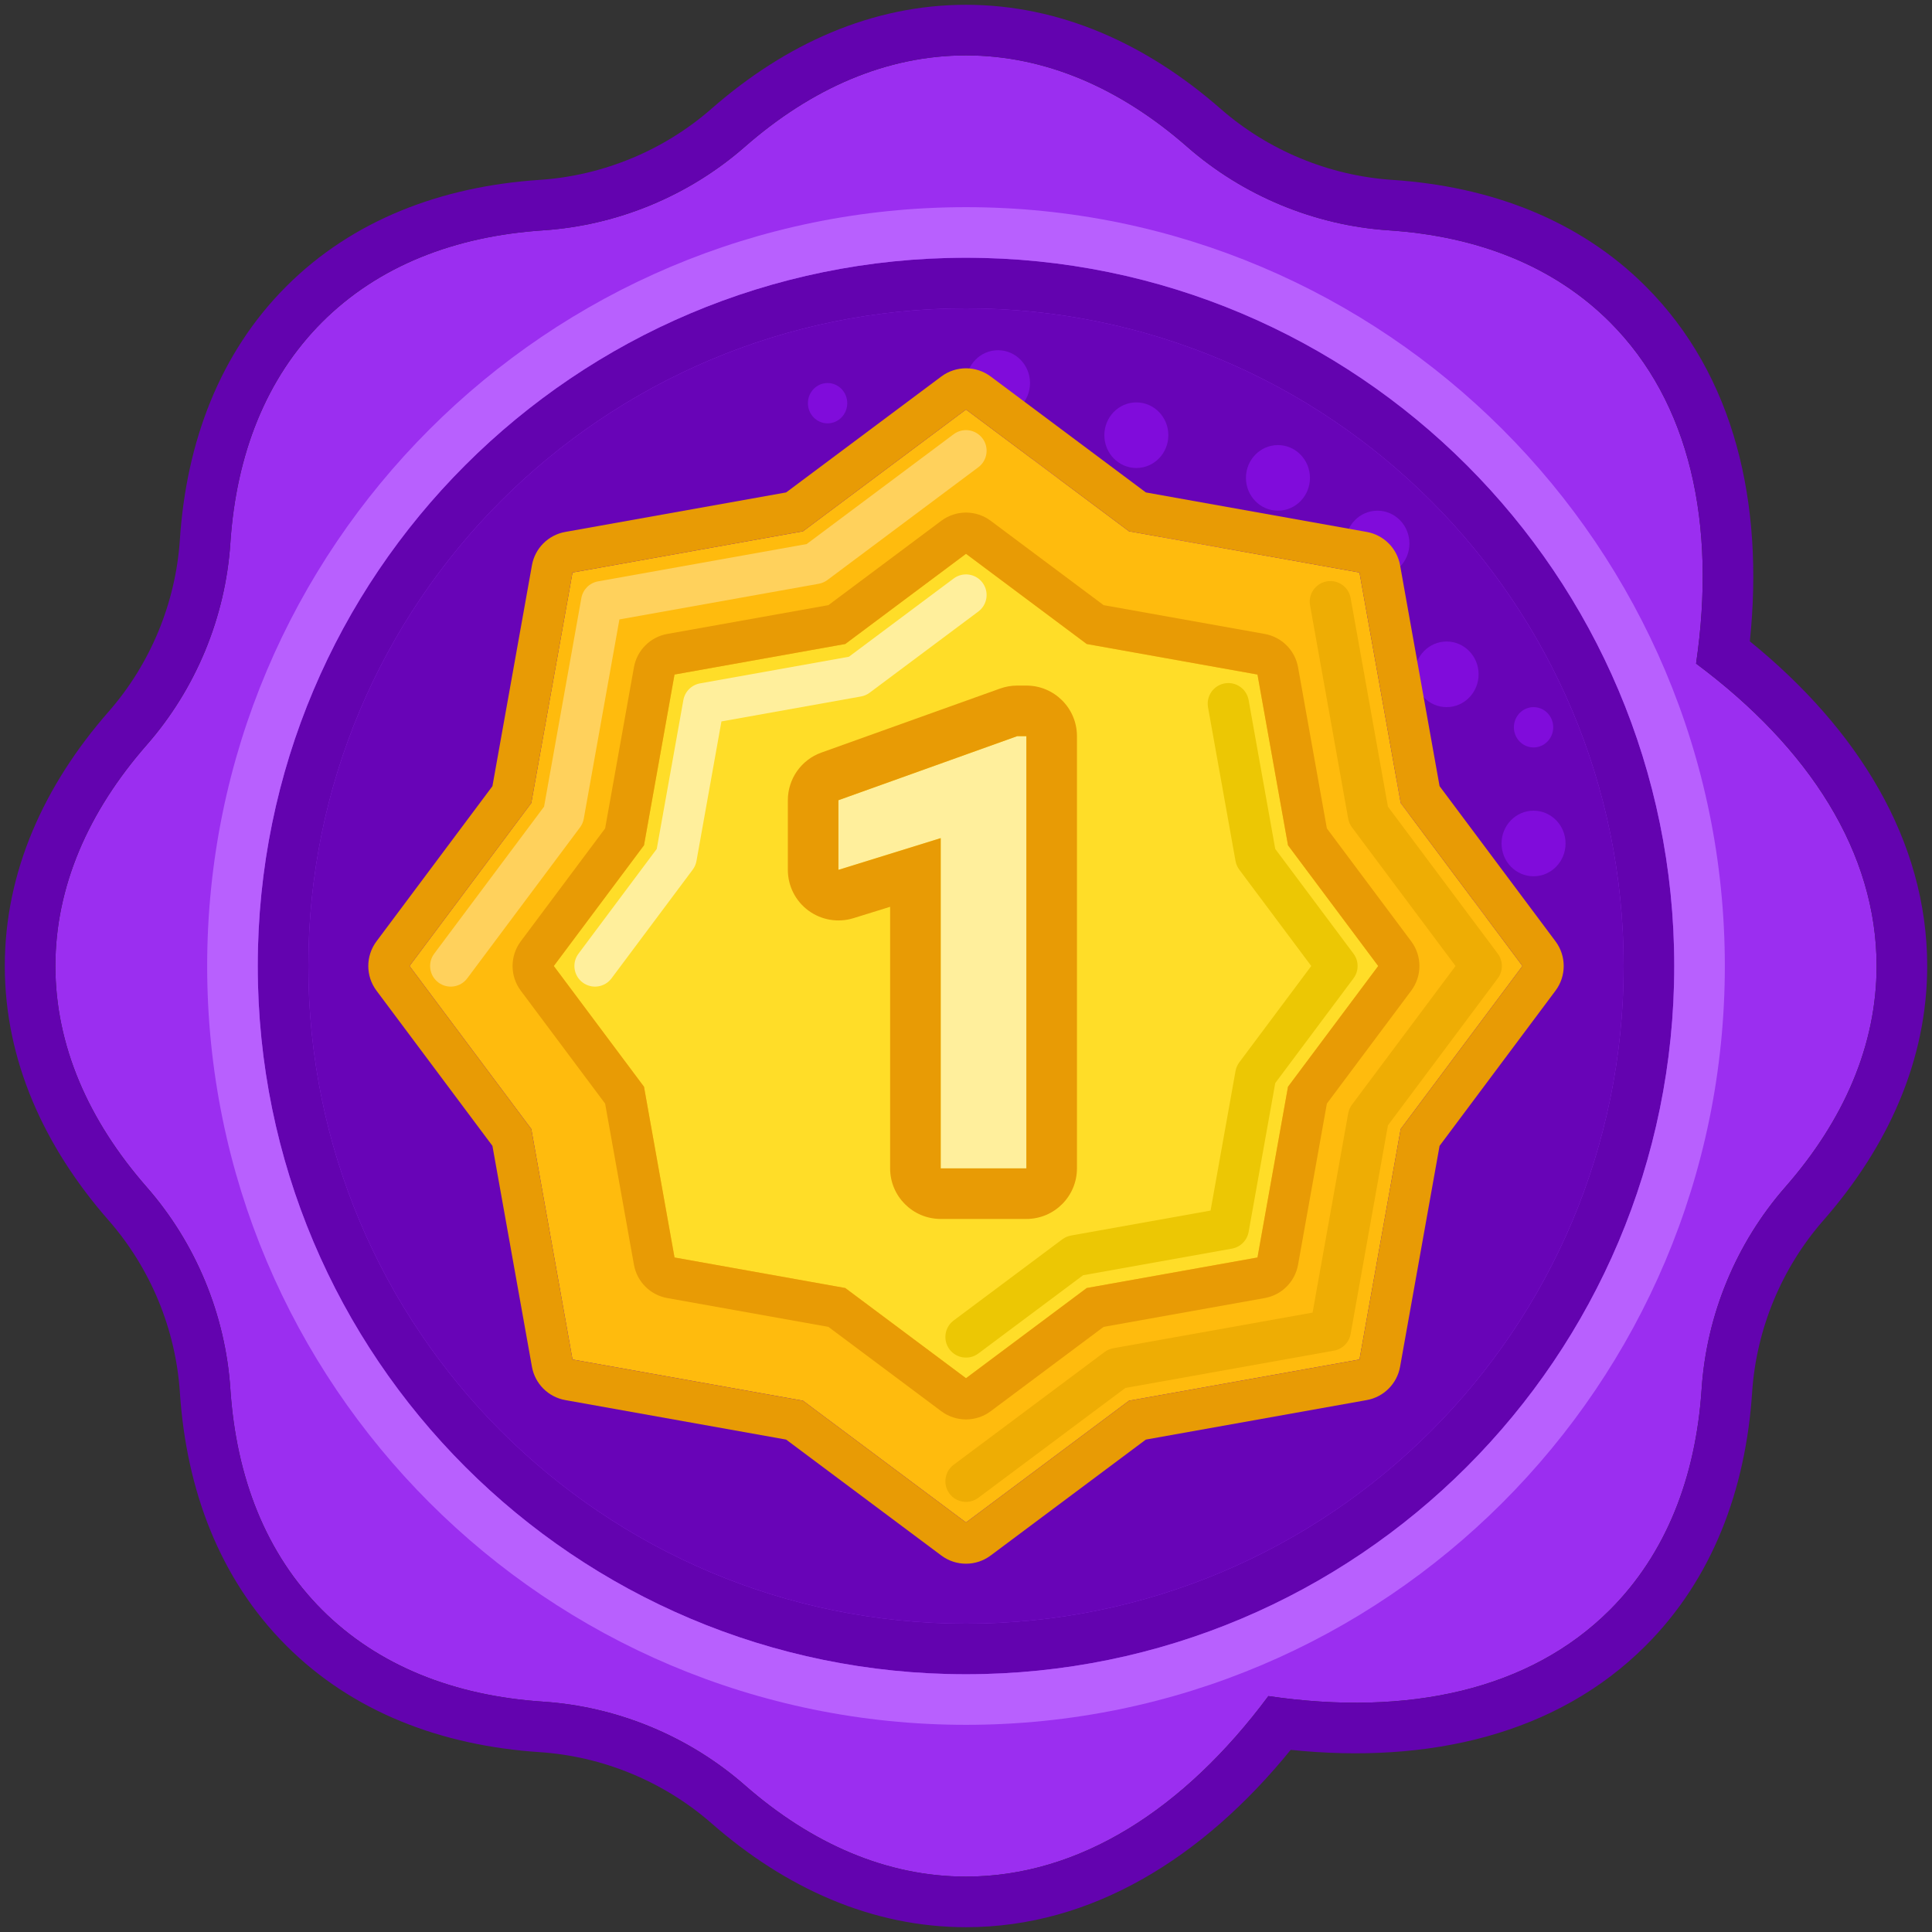<svg width="109" height="109" viewBox="0 0 109 109" fill="none" xmlns="http://www.w3.org/2000/svg">
<rect x="0" y="0" width="109" height="109" fill="#333333" stroke="none"/>
<path d="M66.975 8.279C70.134 11.047 74.171 12.719 78.363 12.996C83.362 13.327 87.665 15.01 90.828 18.173C95.351 22.696 96.848 29.55 95.69 37.439C102.087 42.198 105.875 48.103 105.875 54.5C105.875 58.973 104.023 63.206 100.721 66.974C97.953 70.134 96.281 74.171 96.004 78.362C95.674 83.362 93.991 87.665 90.828 90.828C86.305 95.351 79.45 96.848 71.561 95.69C66.802 102.087 60.897 105.875 54.5 105.875C50.027 105.875 45.794 104.023 42.026 100.722C38.866 97.954 34.829 96.281 30.638 96.005C25.638 95.674 21.335 93.991 18.172 90.828C15.009 87.665 13.326 83.362 12.996 78.363C12.719 74.171 11.047 70.134 8.279 66.975C4.977 63.206 3.125 58.973 3.125 54.5C3.125 50.027 4.977 45.794 8.279 42.025C11.047 38.866 12.719 34.829 12.996 30.637C13.326 25.638 15.01 21.336 18.172 18.173C21.335 15.01 25.638 13.326 30.637 12.996C34.829 12.719 38.866 11.047 42.025 8.279C45.794 4.977 50.027 3.125 54.5 3.125C58.973 3.125 63.206 4.977 66.975 8.279Z" fill="#9B2EF0"/>
<path fill-rule="evenodd" clip-rule="evenodd" d="M78.551 10.149C84.082 10.514 89.092 12.401 92.846 16.155C97.873 21.182 99.53 28.401 98.723 36.182C104.796 41.115 108.729 47.391 108.729 54.5C108.729 59.809 106.521 64.686 102.868 68.855C100.514 71.543 99.088 74.985 98.852 78.551C98.487 84.082 96.6 89.092 92.846 92.846C87.819 97.873 80.6 99.531 72.818 98.724C67.885 104.797 61.609 108.729 54.5 108.729C49.191 108.729 44.314 106.521 40.145 102.869C37.457 100.514 34.015 99.088 30.45 98.853C24.919 98.487 19.909 96.601 16.154 92.846C12.4 89.092 10.513 84.082 10.148 78.551C9.912 74.985 8.487 71.543 6.132 68.855C2.479 64.686 0.271 59.809 0.271 54.5C0.271 49.191 2.479 44.314 6.132 40.145C8.487 37.457 9.912 34.015 10.148 30.45C10.513 24.919 12.4 19.909 16.154 16.155C19.909 12.4 24.918 10.514 30.449 10.148C34.015 9.913 37.457 8.487 40.144 6.132C44.314 2.48 49.191 0.271 54.5 0.271C59.809 0.271 64.686 2.48 68.856 6.132C71.543 8.487 74.986 9.913 78.551 10.149ZM71.561 95.69C79.45 96.849 86.304 95.351 90.828 90.828C93.991 87.665 95.674 83.362 96.004 78.363C96.281 74.171 97.953 70.134 100.721 66.975C104.023 63.206 105.875 58.973 105.875 54.5C105.875 48.103 102.087 42.198 95.69 37.439C96.848 29.55 95.351 22.696 90.828 18.173C87.665 15.01 83.362 13.327 78.363 12.996C74.171 12.72 70.134 11.047 66.975 8.279C63.206 4.977 58.973 3.125 54.5 3.125C50.027 3.125 45.794 4.977 42.025 8.279C38.866 11.047 34.829 12.719 30.637 12.996C25.638 13.327 21.335 15.01 18.172 18.173C15.01 21.336 13.326 25.638 12.996 30.638C12.719 34.829 11.047 38.866 8.279 42.026C4.977 45.794 3.125 50.027 3.125 54.5C3.125 58.973 4.977 63.206 8.279 66.975C11.047 70.134 12.719 74.171 12.996 78.363C13.326 83.362 15.009 87.665 18.172 90.828C21.335 93.991 25.638 95.675 30.638 96.005C34.829 96.282 38.866 97.954 42.026 100.722C45.794 104.023 50.027 105.875 54.5 105.875C60.897 105.875 66.802 102.087 71.561 95.69Z" fill="#6303AF"/>
<path d="M91.604 54.5C91.604 74.992 74.992 91.604 54.5 91.604C34.008 91.604 17.396 74.992 17.396 54.5C17.396 34.008 34.008 17.396 54.5 17.396C74.992 17.396 91.604 34.008 91.604 54.5Z" fill="#6804B7"/>
<path fill-rule="evenodd" clip-rule="evenodd" d="M94.458 54.5C94.458 76.568 76.568 94.458 54.5 94.458C32.432 94.458 14.542 76.568 14.542 54.5C14.542 32.431 32.432 14.541 54.5 14.541C76.568 14.541 94.458 32.431 94.458 54.5ZM54.5 91.604C74.992 91.604 91.604 74.992 91.604 54.5C91.604 34.008 74.992 17.396 54.5 17.396C34.008 17.396 17.396 34.008 17.396 54.5C17.396 74.992 34.008 91.604 54.5 91.604Z" fill="#6303AF"/>
<path fill-rule="evenodd" clip-rule="evenodd" d="M54.5 14.542C32.432 14.542 14.542 32.432 14.542 54.5C14.542 76.568 32.432 94.458 54.5 94.458C76.568 94.458 94.458 76.568 94.458 54.5C94.458 32.432 76.568 14.542 54.5 14.542ZM11.688 54.5C11.688 30.855 30.855 11.688 54.5 11.688C78.145 11.688 97.312 30.855 97.312 54.5C97.312 78.145 78.145 97.312 54.5 97.312C30.855 97.312 11.688 78.145 11.688 54.5Z" fill="#B860FE"/>
<path d="M68.849 31.087C68.849 32.097 68.05 32.915 67.065 32.915C66.08 32.915 65.281 32.097 65.281 31.087C65.281 30.077 66.08 29.258 67.065 29.258C68.05 29.258 68.849 30.077 68.849 31.087Z" fill="#800CDB"/>
<path d="M62.584 31.533C62.584 32.789 61.59 33.807 60.365 33.807C59.139 33.807 58.146 32.789 58.146 31.533C58.146 30.277 59.139 29.258 60.365 29.258C61.59 29.258 62.584 30.277 62.584 31.533Z" fill="#800CDB"/>
<path d="M68.135 38.044C68.135 39.3 67.142 40.318 65.917 40.318C64.691 40.318 63.698 39.3 63.698 38.044C63.698 36.788 64.691 35.77 65.917 35.77C67.142 35.77 68.135 36.788 68.135 38.044Z" fill="#800CDB"/>
<path d="M73.209 34.944C73.209 35.572 72.712 36.081 72.099 36.081C71.486 36.081 70.99 35.572 70.99 34.944C70.99 34.316 71.486 33.807 72.099 33.807C72.712 33.807 73.209 34.316 73.209 34.944Z" fill="#800CDB"/>
<path d="M61.474 36.907C61.474 37.535 60.978 38.044 60.365 38.044C59.752 38.044 59.255 37.535 59.255 36.907C59.255 36.279 59.752 35.77 60.365 35.77C60.978 35.77 61.474 36.279 61.474 36.907Z" fill="#800CDB"/>
<path d="M55.292 29.95C55.292 30.578 54.795 31.087 54.182 31.087C53.569 31.087 53.073 30.578 53.073 29.95C53.073 29.322 53.569 28.812 54.182 28.812C54.795 28.812 55.292 29.322 55.292 29.95Z" fill="#800CDB"/>
<path d="M47.8 22.748C47.8 23.376 47.303 23.885 46.69 23.885C46.078 23.885 45.581 23.376 45.581 22.748C45.581 22.119 46.078 21.61 46.69 21.61C47.303 21.61 47.8 22.119 47.8 22.748Z" fill="#800CDB"/>
<path d="M59.752 26.962C59.752 27.59 59.255 28.099 58.642 28.099C58.029 28.099 57.532 27.59 57.532 26.962C57.532 26.334 58.029 25.825 58.642 25.825C59.255 25.825 59.752 26.334 59.752 26.962Z" fill="#800CDB"/>
<path d="M83.834 51.847C83.834 52.475 83.337 52.984 82.724 52.984C82.111 52.984 81.615 52.475 81.615 51.847C81.615 51.219 82.111 50.709 82.724 50.709C83.337 50.709 83.834 51.219 83.834 51.847Z" fill="#800CDB"/>
<path d="M87.63 41.032C87.63 41.66 87.133 42.169 86.52 42.169C85.908 42.169 85.411 41.66 85.411 41.032C85.411 40.404 85.908 39.895 86.52 39.895C87.133 39.895 87.63 40.404 87.63 41.032Z" fill="#800CDB"/>
<path d="M72.099 42.883C72.099 43.511 71.603 44.02 70.99 44.02C70.377 44.02 69.88 43.511 69.88 42.883C69.88 42.255 70.377 41.746 70.99 41.746C71.603 41.746 72.099 42.255 72.099 42.883Z" fill="#800CDB"/>
<path d="M66.391 44.02C66.391 44.648 65.894 45.157 65.281 45.157C64.669 45.157 64.172 44.648 64.172 44.02C64.172 43.392 64.669 42.883 65.281 42.883C65.894 42.883 66.391 43.392 66.391 44.02Z" fill="#800CDB"/>
<path d="M77.455 39.895C77.455 40.917 76.647 41.745 75.65 41.745C74.652 41.745 73.844 40.917 73.844 39.895C73.844 38.873 74.652 38.044 75.65 38.044C76.647 38.044 77.455 38.873 77.455 39.895Z" fill="#800CDB"/>
<path d="M79.517 30.663C79.517 31.685 78.709 32.514 77.712 32.514C76.715 32.514 75.906 31.685 75.906 30.663C75.906 29.641 76.715 28.812 77.712 28.812C78.709 28.812 79.517 29.641 79.517 30.663Z" fill="#800CDB"/>
<path d="M83.42 38.044C83.42 39.066 82.612 39.895 81.615 39.895C80.617 39.895 79.809 39.066 79.809 38.044C79.809 37.022 80.617 36.193 81.615 36.193C82.612 36.193 83.42 37.022 83.42 38.044Z" fill="#800CDB"/>
<path d="M88.326 47.588C88.326 48.61 87.517 49.438 86.52 49.438C85.523 49.438 84.715 48.61 84.715 47.588C84.715 46.565 85.523 45.737 86.52 45.737C87.517 45.737 88.326 46.565 88.326 47.588Z" fill="#800CDB"/>
<path d="M73.905 26.962C73.905 27.984 73.097 28.812 72.099 28.812C71.102 28.812 70.294 27.984 70.294 26.962C70.294 25.939 71.102 25.111 72.099 25.111C73.097 25.111 73.905 25.939 73.905 26.962Z" fill="#800CDB"/>
<path d="M65.916 24.553C65.916 25.576 65.108 26.404 64.111 26.404C63.114 26.404 62.305 25.576 62.305 24.553C62.305 23.531 63.114 22.703 64.111 22.703C65.108 22.703 65.916 23.531 65.916 24.553Z" fill="#800CDB"/>
<path d="M58.111 21.61C58.111 22.632 57.303 23.461 56.306 23.461C55.308 23.461 54.5 22.632 54.5 21.61C54.5 20.588 55.308 19.759 56.306 19.759C57.303 19.759 58.111 20.588 58.111 21.61Z" fill="#800CDB"/>
<path d="M79.809 45.157C79.809 45.785 79.312 46.294 78.699 46.294C78.087 46.294 77.59 45.785 77.59 45.157C77.59 44.529 78.087 44.02 78.699 44.02C79.312 44.02 79.809 44.529 79.809 45.157Z" fill="#800CDB"/>
<path d="M29.974 45.304L23.104 54.5L29.974 63.695L32.3 76.7L45.304 79.026L54.5 85.896L63.696 79.026L76.7 76.7L79.026 63.696L85.896 54.5L79.026 45.304L76.7 32.3L63.696 29.974L54.5 23.104L45.304 29.974L32.3 32.3L29.974 45.304Z" fill="#FFBB0D"/>
<path fill-rule="evenodd" clip-rule="evenodd" d="M21.241 55.892C20.624 55.067 20.624 53.934 21.241 53.108L27.782 44.354L30.011 31.891C30.182 30.932 30.932 30.182 31.89 30.011L44.353 27.782L53.108 21.241C53.934 20.625 55.066 20.625 55.892 21.241L64.647 27.782L77.11 30.011C78.068 30.182 78.818 30.932 78.99 31.891L81.218 44.353L87.759 53.108C88.376 53.934 88.376 55.067 87.759 55.892L81.218 64.647L78.99 77.11C78.818 78.068 78.068 78.818 77.11 78.99L64.647 81.219L55.892 87.759C55.066 88.376 53.934 88.376 53.108 87.759L44.353 81.219L31.89 78.99C30.932 78.818 30.182 78.068 30.011 77.11L27.782 64.647L21.241 55.892ZM29.974 63.696L32.3 76.701L45.304 79.026L54.5 85.896L63.696 79.026L76.7 76.701L79.026 63.696L85.896 54.5L79.026 45.305L76.7 32.3L63.696 29.974L54.5 23.104L45.304 29.974L32.3 32.3L29.974 45.305L23.104 54.5L29.974 63.696Z" fill="#E89B05"/>
<path fill-rule="evenodd" clip-rule="evenodd" d="M74.851 32.8C75.483 32.687 76.087 33.108 76.2 33.74L78.305 45.51L84.502 53.804C84.81 54.217 84.81 54.784 84.502 55.196L78.305 63.49L76.2 75.261C76.115 75.74 75.74 76.115 75.26 76.201L63.49 78.306L55.196 84.502C54.681 84.887 53.953 84.781 53.568 84.267C53.184 83.752 53.289 83.023 53.804 82.639L62.318 76.278C62.463 76.17 62.632 76.097 62.81 76.065L74.054 74.054L76.064 62.81C76.096 62.632 76.169 62.464 76.278 62.319L82.119 54.5L76.278 46.682C76.169 46.537 76.096 46.369 76.064 46.191L73.911 34.149C73.798 33.517 74.219 32.913 74.851 32.8Z" fill="#EEAD04"/>
<path fill-rule="evenodd" clip-rule="evenodd" d="M55.431 24.734C55.816 25.248 55.71 25.977 55.196 26.361L46.681 32.723C46.536 32.831 46.368 32.904 46.19 32.936L34.946 34.947L32.935 46.191C32.904 46.368 32.831 46.537 32.722 46.682L26.361 55.196C25.977 55.711 25.248 55.816 24.734 55.432C24.219 55.047 24.114 54.319 24.498 53.804L30.695 45.51L32.8 33.74C32.885 33.261 33.26 32.886 33.739 32.8L45.51 30.695L53.804 24.498C54.319 24.114 55.047 24.22 55.431 24.734Z" fill="#FFD15C"/>
<path d="M36.333 47.689L31.244 54.501L36.333 61.312L38.055 70.945L47.688 72.668L54.5 77.757L61.312 72.668L70.945 70.945L72.667 61.312L77.756 54.501L72.667 47.689L70.945 38.056L61.312 36.334L54.5 31.245L47.688 36.334L38.055 38.056L36.333 47.689Z" fill="#FFDD28"/>
<path fill-rule="evenodd" clip-rule="evenodd" d="M29.381 55.892C28.764 55.067 28.764 53.934 29.381 53.108L34.14 46.738L35.766 37.646C35.937 36.688 36.688 35.938 37.646 35.766L46.737 34.141L53.108 29.381C53.934 28.764 55.066 28.764 55.892 29.381L62.263 34.141L71.354 35.766C72.312 35.938 73.062 36.688 73.234 37.646L74.86 46.738L79.619 53.108C80.236 53.934 80.236 55.067 79.619 55.892L74.86 62.263L73.234 71.354C73.062 72.313 72.312 73.063 71.354 73.234L62.263 74.86L55.892 79.62C55.066 80.236 53.934 80.236 53.108 79.62L46.737 74.86L37.646 73.234C36.688 73.063 35.937 72.313 35.766 71.354L34.14 62.263L29.381 55.892ZM36.333 61.312L38.055 70.945L47.688 72.668L54.5 77.756L61.312 72.668L70.945 70.945L72.667 61.312L77.756 54.5L72.667 47.689L70.945 38.056L61.312 36.333L54.5 31.244L47.688 36.333L38.055 38.056L36.333 47.689L31.244 54.5L36.333 61.312Z" fill="#E89B05"/>
<path fill-rule="evenodd" clip-rule="evenodd" d="M69.095 38.556C69.728 38.442 70.332 38.863 70.445 39.495L71.947 47.894L76.362 53.804C76.67 54.217 76.67 54.783 76.362 55.196L71.947 61.106L70.445 69.505C70.359 69.984 69.984 70.359 69.505 70.445L61.106 71.947L55.196 76.362C54.681 76.747 53.953 76.641 53.568 76.127C53.184 75.612 53.289 74.884 53.804 74.499L59.934 69.919C60.079 69.811 60.248 69.738 60.426 69.706L68.298 68.298L69.706 60.426C69.738 60.248 69.811 60.08 69.919 59.935L73.979 54.5L69.919 49.066C69.811 48.921 69.738 48.753 69.706 48.575L68.155 39.905C68.042 39.273 68.463 38.669 69.095 38.556Z" fill="#ECC704"/>
<path fill-rule="evenodd" clip-rule="evenodd" d="M55.431 32.874C55.816 33.388 55.71 34.117 55.196 34.501L49.065 39.081C48.92 39.19 48.752 39.263 48.574 39.294L40.702 40.702L39.294 48.575C39.262 48.753 39.189 48.921 39.081 49.066L34.501 55.196C34.117 55.711 33.388 55.816 32.873 55.432C32.359 55.047 32.254 54.319 32.638 53.804L37.053 47.894L38.555 39.495C38.641 39.016 39.016 38.641 39.495 38.555L47.894 37.053L53.804 32.638C54.319 32.254 55.047 32.359 55.431 32.874Z" fill="#FFEF9C"/>
<path d="M57.906 65.917H53.073V47.287L47.303 49.076V45.146L57.388 41.534H57.906V65.917Z" fill="#FFEF9C"/>
<path fill-rule="evenodd" clip-rule="evenodd" d="M60.76 65.916C60.76 67.493 59.482 68.771 57.906 68.771H53.073C51.497 68.771 50.219 67.493 50.219 65.916V51.16L48.149 51.802C47.283 52.07 46.34 51.911 45.61 51.373C44.88 50.836 44.449 49.983 44.449 49.076V45.146C44.449 43.941 45.206 42.865 46.341 42.459L56.425 38.846C56.734 38.736 57.06 38.679 57.388 38.679H57.906C59.482 38.679 60.76 39.957 60.76 41.533V65.916ZM53.073 47.286V65.916H57.906V41.533H57.388L47.303 45.146V49.076L53.073 47.286Z" fill="#E89B05"/>
</svg>
